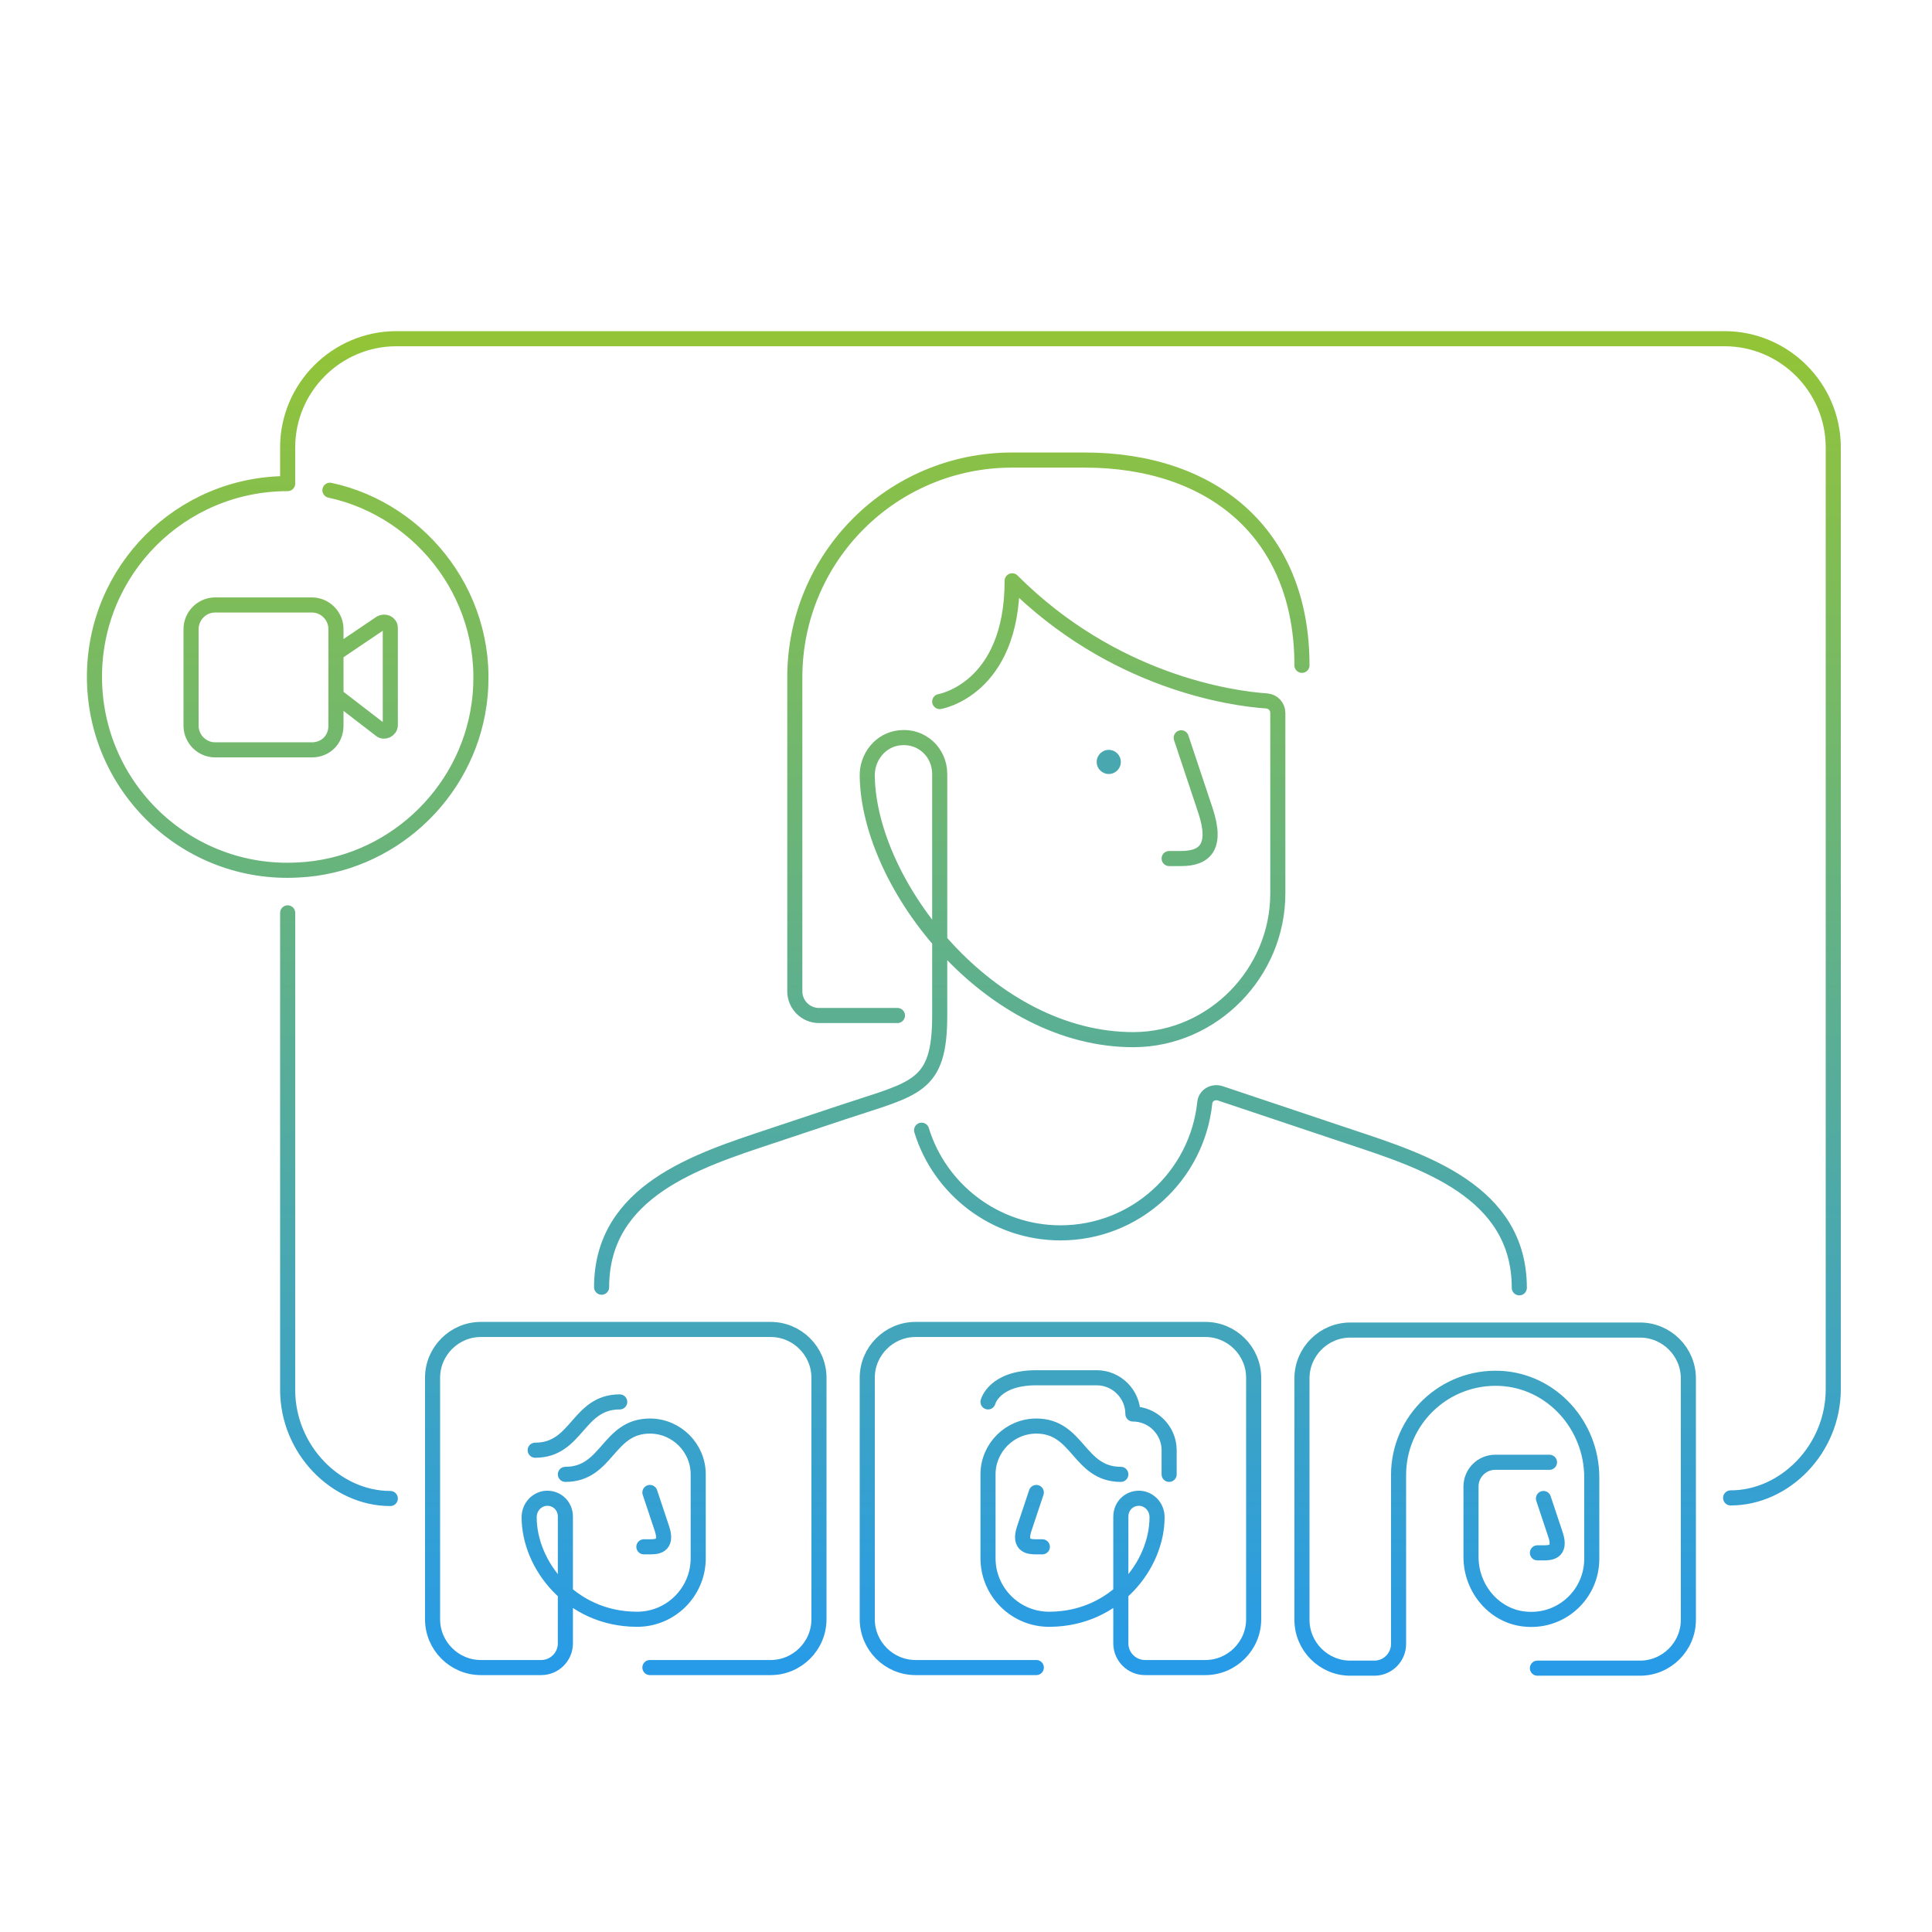 <svg width="112" height="112" viewBox="0 0 112 112" fill="none" xmlns="http://www.w3.org/2000/svg">
<path d="M22.626 86.87C19.476 86.87 16.676 84.035 16.676 80.57V52.92M19.126 28.42C24.516 29.575 28.611 34.825 27.771 40.845C27.036 46.095 22.591 50.19 17.271 50.435C10.831 50.785 5.476 45.64 5.476 39.235C5.476 33.04 10.481 28.035 16.676 28.035V25.935C16.676 22.47 19.511 19.635 22.976 19.635H99.976C103.441 19.635 106.276 22.47 106.276 25.935V80.535C106.276 84 103.476 86.835 100.326 86.835M37.676 96.67H44.676C46.216 96.67 47.476 95.41 47.476 93.87V79.87C47.476 78.33 46.216 77.07 44.676 77.07H27.876C26.336 77.07 25.076 78.33 25.076 79.87V93.87C25.076 95.41 26.336 96.67 27.876 96.67H31.376C32.146 96.67 32.776 96.04 32.776 95.27V87.92C32.776 87.255 32.216 86.765 31.551 86.87C31.026 86.975 30.676 87.43 30.676 87.955C30.676 90.72 33.091 93.835 36.871 93.87C38.866 93.905 40.476 92.295 40.476 90.335V85.47C40.476 83.93 39.216 82.67 37.676 82.67C35.226 82.67 35.226 85.47 32.776 85.47M37.676 86.52C37.676 86.52 38.026 87.57 38.376 88.62C38.726 89.67 38.026 89.67 37.676 89.67H37.326M35.926 81.27C33.476 81.27 33.476 84.07 31.026 84.07M60.076 96.67H53.076C51.536 96.67 50.276 95.41 50.276 93.87V79.87C50.276 78.33 51.536 77.07 53.076 77.07H69.876C71.416 77.07 72.676 78.33 72.676 79.87V93.87C72.676 95.41 71.416 96.67 69.876 96.67H66.376C65.606 96.67 64.976 96.04 64.976 95.27V87.92C64.976 87.255 65.536 86.765 66.201 86.87C66.726 86.975 67.076 87.43 67.076 87.955C67.076 90.72 64.661 93.835 60.881 93.87C58.886 93.905 57.276 92.295 57.276 90.335V85.47C57.276 83.93 58.536 82.67 60.076 82.67C62.526 82.67 62.526 85.47 64.976 85.47M60.076 86.52C60.076 86.52 59.726 87.57 59.376 88.62C59.026 89.67 59.726 89.67 60.076 89.67H60.426M57.276 81.27C57.276 81.27 57.626 79.87 60.076 79.87H63.576C64.731 79.87 65.676 80.815 65.676 81.97C66.831 81.97 67.776 82.915 67.776 84.07V85.47M89.476 86.87C89.476 86.87 89.826 87.92 90.176 88.97C90.526 90.02 89.826 90.02 89.476 90.02H89.126M89.826 84.77H86.676C85.906 84.77 85.276 85.4 85.276 86.17V90.265C85.276 92.12 86.676 93.765 88.531 93.87C90.561 94.01 92.276 92.4 92.276 90.37V85.645C92.276 82.635 89.966 80.045 86.956 79.905C83.736 79.765 81.076 82.32 81.076 85.505V95.305C81.076 96.075 80.446 96.705 79.676 96.705H78.276C76.736 96.705 75.476 95.445 75.476 93.905V79.905C75.476 78.365 76.736 77.105 78.276 77.105H95.076C96.616 77.105 97.876 78.365 97.876 79.905V93.905C97.876 95.445 96.616 96.705 95.076 96.705H89.126M68.476 42.77L69.876 46.97C70.576 49.07 69.876 49.77 68.476 49.77H67.776M54.476 40.67C54.476 40.67 58.676 39.97 58.676 33.67C64.521 39.515 71.346 40.495 73.446 40.635C73.796 40.67 74.076 40.95 74.076 41.335V51.8C74.076 56.385 70.331 60.235 65.746 60.27C57.381 60.305 50.381 51.345 50.276 45.01C50.241 43.89 51.046 42.875 52.166 42.77C53.426 42.63 54.476 43.61 54.476 44.87C54.476 44.87 54.476 54.67 54.476 58.87C54.476 63.07 53.076 63.07 48.876 64.47C44.676 65.87 48.876 64.47 44.676 65.87C40.476 67.27 34.876 69.02 34.876 74.62M52.026 58.87H47.476C46.706 58.87 46.076 58.24 46.076 57.47V39.27C46.076 32.305 51.711 26.67 58.676 26.67H62.876C70.226 26.67 75.476 30.87 75.476 38.57M53.426 65.52C54.476 68.95 57.696 71.47 61.476 71.47C65.816 71.47 69.386 68.18 69.841 63.945C69.876 63.49 70.331 63.245 70.751 63.385L78.276 65.905C82.476 67.305 88.076 69.055 88.076 74.655M19.476 37.87L22.066 36.12C22.311 35.98 22.626 36.12 22.626 36.4V42.035C22.626 42.315 22.276 42.49 22.066 42.315L19.476 40.32V37.87ZM18.076 43.47H12.476C11.706 43.47 11.076 42.84 11.076 42.07V36.47C11.076 35.7 11.706 35.07 12.476 35.07H18.076C18.846 35.07 19.476 35.7 19.476 36.47V42.07C19.476 42.875 18.881 43.47 18.076 43.47Z" stroke="url(#paint0_linear)" stroke-width="0.875" stroke-miterlimit="10" stroke-linecap="round" stroke-linejoin="round"/>
<path d="M64.275 44.87C64.662 44.87 64.975 44.556 64.975 44.17C64.975 43.783 64.662 43.47 64.275 43.47C63.889 43.47 63.575 43.783 63.575 44.17C63.575 44.556 63.889 44.87 64.275 44.87Z" fill="#49A8AF"/>
<defs>
<linearGradient id="paint0_linear" x1="55.876" y1="19.635" x2="55.876" y2="96.705" gradientUnits="userSpaceOnUse">
<stop stop-color="#93C437"/>
<stop offset="1" stop-color="#279BE8"/>
</linearGradient>
</defs>
</svg>
